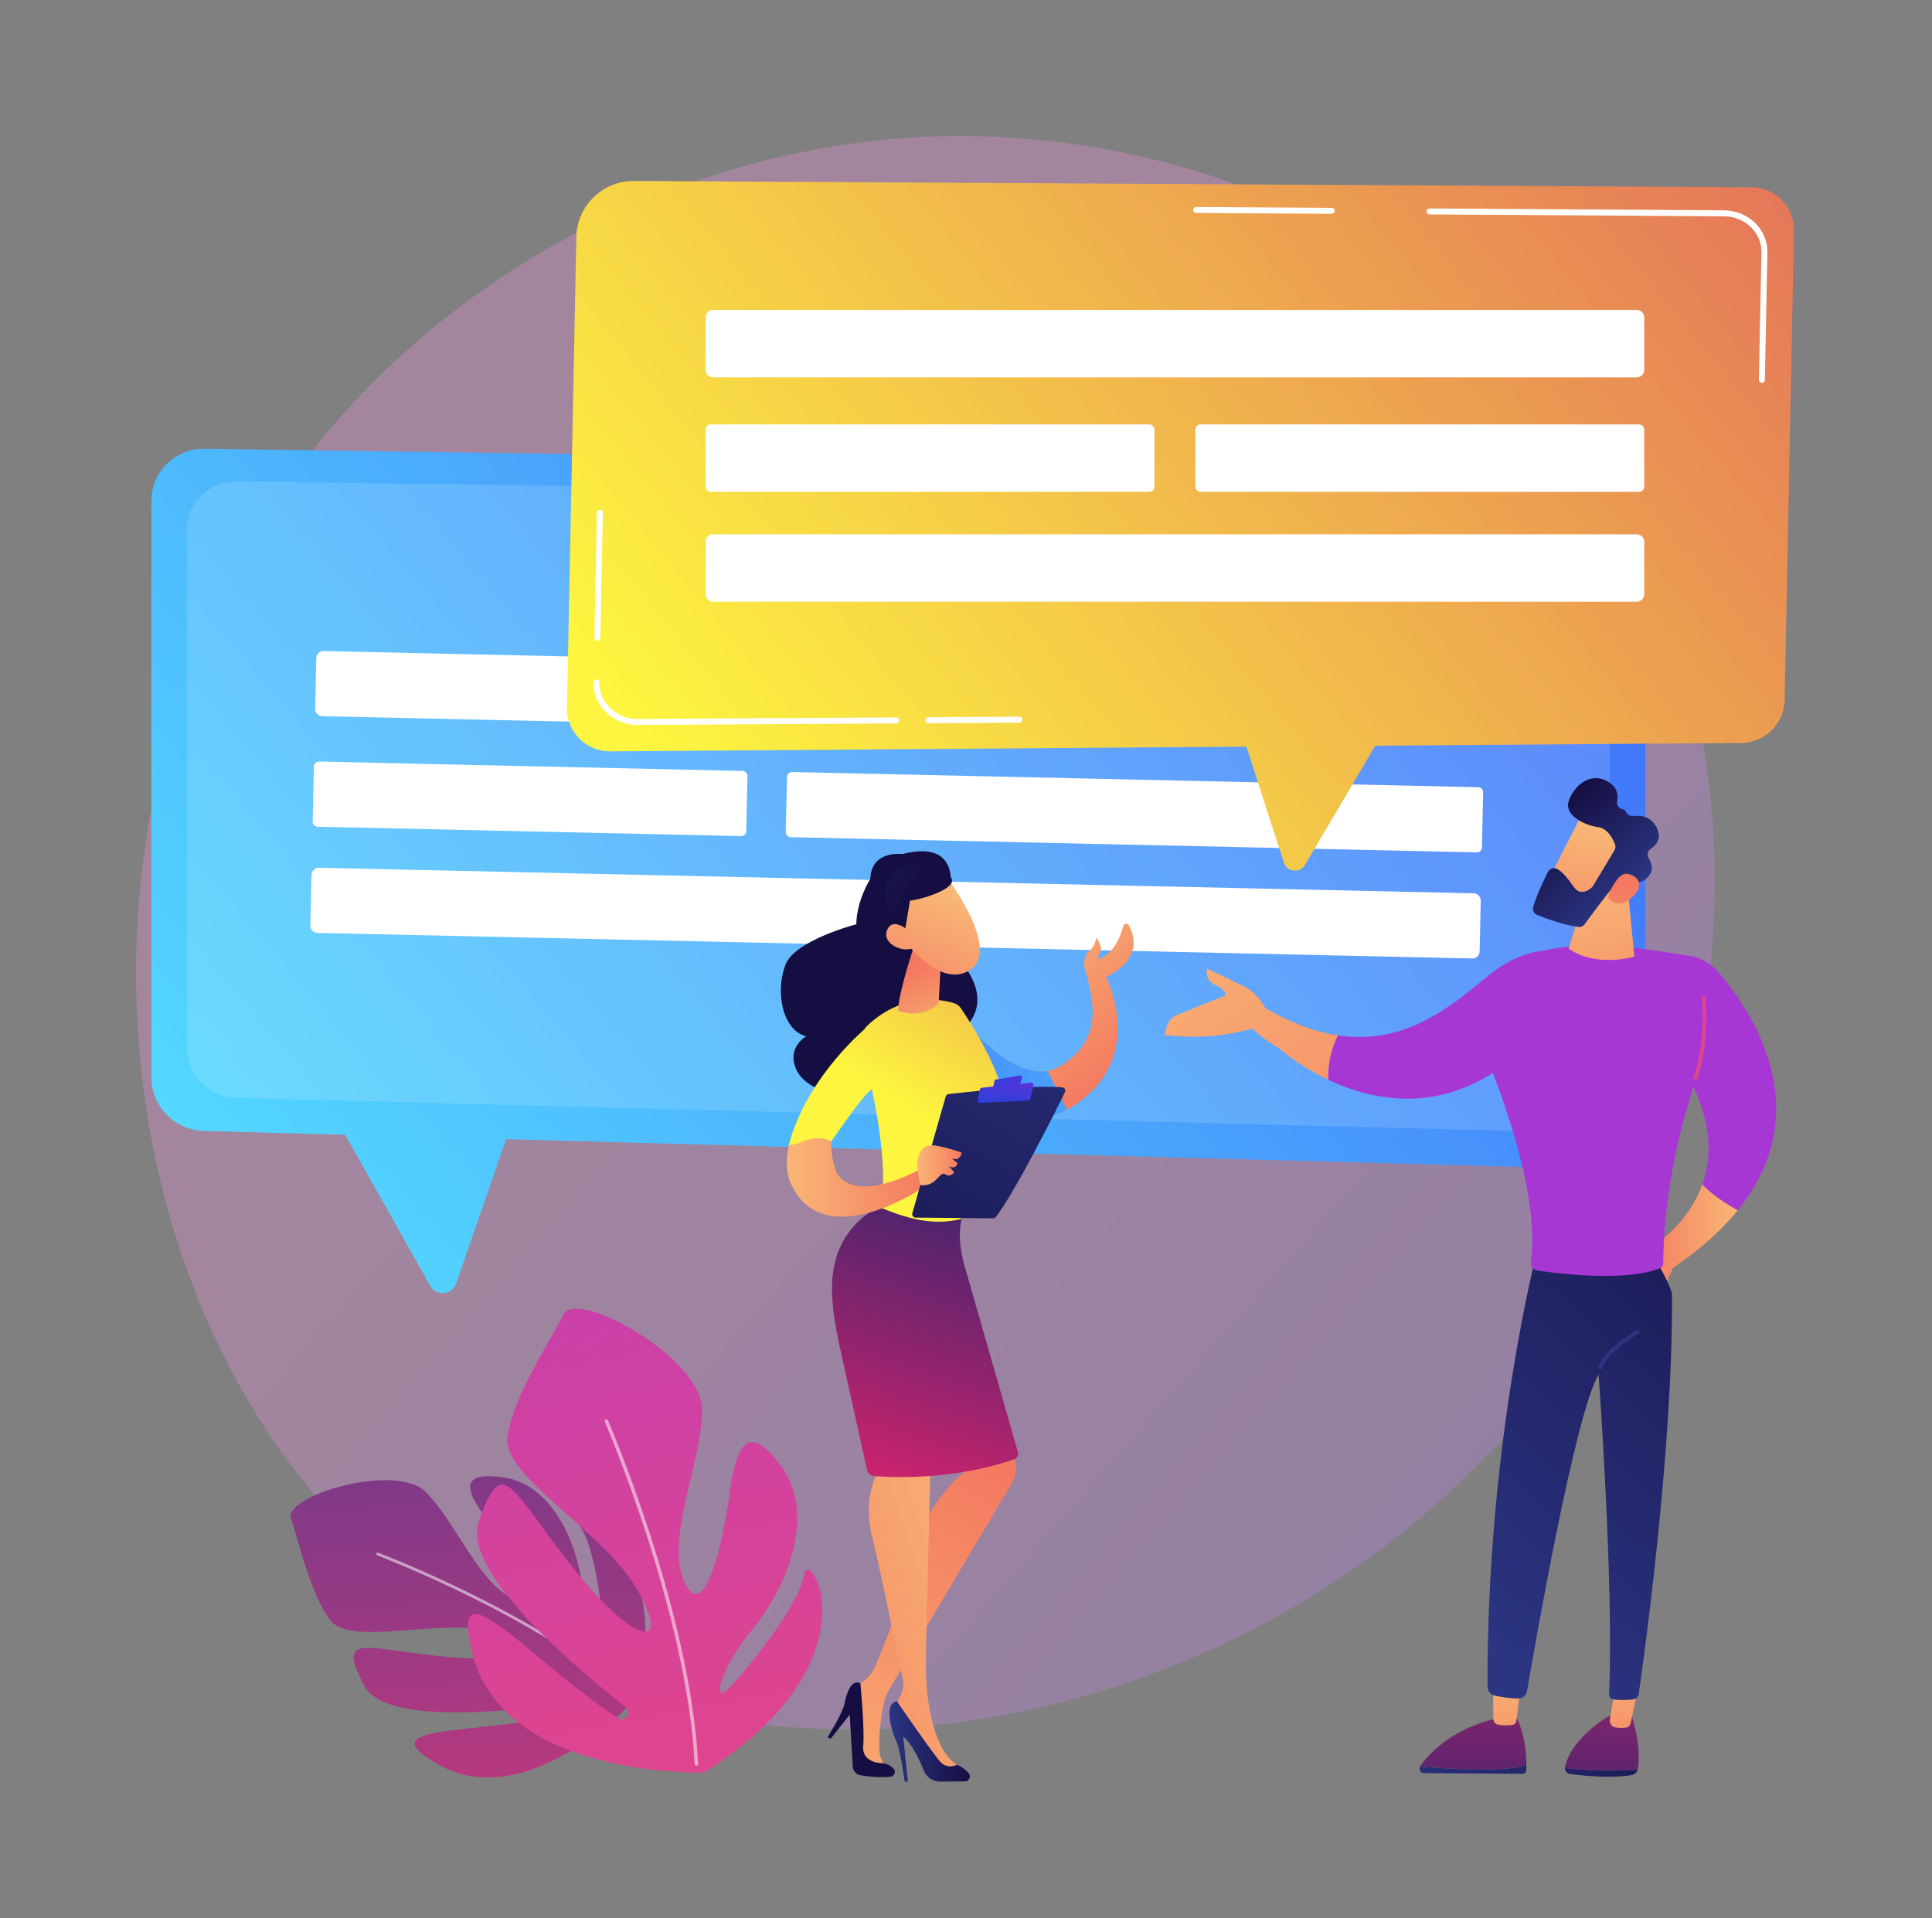 <svg width="142" height="141" viewBox="0 0 142 141" fill="none" xmlns="http://www.w3.org/2000/svg">
<rect x="0" y="0" width="142" height="141" fill="#808080" stroke="none"/>
<path opacity="0.3" d="M121.163 89.124C109.906 115.63 79.92 130.479 53.916 126.473C49.684 125.821 38.084 123.88 27.813 114.721C8.042 97.088 3.814 62.175 19.763 37.57C31.371 19.662 52.18 9.51 71.952 10.018C76.211 10.127 92.533 10.802 106.878 22.63C108.985 24.367 113.632 28.495 117.82 35.045C127.654 50.424 128.499 71.85 121.163 89.124Z" fill="url(#paint0_linear_189_3406)"/>
<path d="M46.94 124.653C46.94 124.653 38.956 133.455 32.288 129.735C26.929 126.745 34.543 127.526 41.001 126.114C41.508 126.003 41.375 125.245 40.861 125.314C35.808 125.984 28.098 126.531 26.759 123.896C24.737 119.919 26.698 121.209 32.85 121.784C39.003 122.358 40.188 120.839 36.172 119.893C32.156 118.946 25.767 121.039 24.279 119.093C22.791 117.147 21.977 113.284 21.384 111.623C20.791 109.961 29.043 107.468 31.274 109.649C33.505 111.83 35.316 116.698 37.964 117.587C40.611 118.476 37.763 114.17 36.007 111.947C34.251 109.725 33.555 108.073 37.063 108.603C40.571 109.133 42.426 113.414 42.796 116.61C43.165 119.806 44.401 121.594 44.345 120.013C44.289 118.432 43.715 113.583 42.594 112.125C41.473 110.667 49.477 112.446 46.94 124.653Z" fill="url(#paint1_linear_189_3406)"/>
<path opacity="0.53" d="M46.29 124.737C46.255 124.75 46.214 124.744 46.184 124.718C39.331 118.723 27.838 114.365 27.722 114.322C27.668 114.301 27.641 114.241 27.661 114.187C27.681 114.133 27.742 114.105 27.796 114.125C27.912 114.169 39.44 118.539 46.322 124.56C46.366 124.598 46.37 124.664 46.332 124.708C46.32 124.721 46.306 124.731 46.29 124.737Z" fill="white"/>
<path d="M51.76 130.275C51.76 130.275 37.18 130.756 34.763 121.699C32.821 114.421 38.636 121.8 45.399 126.287C45.929 126.639 46.484 125.875 45.984 125.48C41.077 121.597 34.008 115.268 35.187 111.837C36.966 106.657 37.503 109.487 42.253 115.402C47.003 121.317 49.355 121.064 46.758 116.715C44.161 112.366 36.858 108.522 37.303 105.547C37.747 102.573 40.458 98.555 41.415 96.613C42.373 94.671 51.621 99.816 51.604 103.646C51.587 107.476 48.843 113.232 50.321 116.325C51.799 119.419 53.163 113.229 53.622 109.782C54.081 106.335 54.943 104.311 57.473 107.856C60.002 111.402 57.812 116.694 55.31 119.751C52.809 122.807 52.288 125.423 53.635 124.023C54.981 122.623 58.765 117.975 59.093 115.741C59.42 113.507 64.689 122.083 51.76 130.275Z" fill="url(#paint2_linear_189_3406)"/>
<path opacity="0.53" d="M51.131 129.773C51.089 129.754 51.059 129.713 51.057 129.663C50.488 118.5 44.511 104.645 44.45 104.506C44.422 104.441 44.452 104.365 44.517 104.337C44.582 104.309 44.658 104.338 44.687 104.404C44.747 104.543 50.743 118.44 51.314 129.65C51.318 129.721 51.263 129.782 51.192 129.785C51.17 129.787 51.15 129.782 51.131 129.773Z" fill="white"/>
<path d="M116.955 85.909L14.98 83.128C12.835 83.069 11.127 81.314 11.127 79.169V36.819C11.127 34.68 12.878 32.954 15.017 32.985L115.838 34.42C118.663 34.46 120.932 36.761 120.932 39.586V82.04C120.932 84.219 119.134 85.969 116.955 85.909Z" fill="url(#paint3_linear_189_3406)"/>
<path opacity="0.14" d="M114.527 83.21L17.42 80.697C15.378 80.644 13.752 79.058 13.752 77.119V38.85C13.752 36.917 15.419 35.357 17.456 35.385L113.463 36.681C116.153 36.718 118.314 38.797 118.314 41.35V79.713C118.314 81.683 116.602 83.264 114.527 83.21Z" fill="white"/>
<path d="M25.093 82.918L31.628 94.515C32.07 95.3 33.231 95.195 33.525 94.344L37.482 82.918H25.093Z" fill="url(#paint4_linear_189_3406)"/>
<path d="M65.09 36.248C65.089 36.248 65.088 36.248 65.087 36.248L52.844 36.083C52.723 36.081 52.626 35.981 52.627 35.86C52.629 35.739 52.727 35.643 52.847 35.643C52.848 35.643 52.849 35.643 52.85 35.643L65.093 35.809C65.214 35.81 65.311 35.91 65.31 36.031C65.308 36.152 65.21 36.248 65.09 36.248Z" fill="white"/>
<path d="M108.563 54.521L23.682 52.642C23.39 52.636 23.157 52.392 23.164 52.101L23.246 48.371C23.253 48.08 23.497 47.846 23.788 47.853L108.669 49.731C108.961 49.738 109.194 49.982 109.187 50.273L109.105 54.003C109.098 54.294 108.855 54.527 108.563 54.521Z" fill="white"/>
<path d="M108.21 70.45L23.329 68.571C23.038 68.565 22.804 68.321 22.811 68.03L22.893 64.3C22.9 64.009 23.143 63.775 23.435 63.782L108.316 65.66C108.608 65.667 108.841 65.911 108.834 66.202L108.752 69.932C108.745 70.223 108.502 70.456 108.21 70.45Z" fill="white"/>
<path d="M54.474 61.455L23.338 60.766C23.136 60.761 22.975 60.593 22.98 60.391L23.069 56.335C23.074 56.133 23.242 55.972 23.444 55.976L54.58 56.666C54.781 56.67 54.942 56.839 54.938 57.04L54.848 61.097C54.844 61.298 54.675 61.459 54.474 61.455Z" fill="white"/>
<path d="M108.547 62.652L58.11 61.536C57.908 61.531 57.747 61.362 57.752 61.161L57.841 57.105C57.846 56.903 58.014 56.742 58.216 56.746L108.653 57.862C108.854 57.867 109.016 58.035 109.011 58.237L108.922 62.293C108.917 62.495 108.748 62.656 108.547 62.652Z" fill="white"/>
<path d="M44.85 55.227L127.966 54.612C129.714 54.599 131.134 53.197 131.169 51.449L131.854 16.951C131.889 15.208 130.491 13.774 128.748 13.764L46.594 13.3C44.292 13.287 42.407 15.125 42.361 17.426L41.673 52.01C41.638 53.785 43.075 55.24 44.85 55.227Z" fill="url(#paint5_linear_189_3406)"/>
<path d="M101.423 54.236L95.912 63.577C95.539 64.209 94.595 64.105 94.369 63.407L91.331 54.035L101.423 54.236Z" fill="url(#paint6_linear_189_3406)"/>
<path d="M68.231 53.158C68.111 53.158 68.013 53.061 68.012 52.94C68.011 52.819 68.109 52.72 68.23 52.719L74.929 52.679C74.93 52.679 74.93 52.679 74.93 52.679C75.051 52.679 75.15 52.776 75.15 52.897C75.151 53.019 75.053 53.117 74.932 53.118L68.233 53.158C68.232 53.158 68.232 53.158 68.231 53.158Z" fill="white"/>
<path d="M46.852 53.286C45.964 53.287 45.107 52.934 44.498 52.316C43.918 51.728 43.607 50.959 43.623 50.153C43.626 50.031 43.725 49.934 43.847 49.937C43.968 49.94 44.065 50.04 44.062 50.161C44.049 50.849 44.315 51.504 44.811 52.007C45.342 52.546 46.088 52.85 46.87 52.847L65.869 52.733C65.869 52.733 65.87 52.733 65.87 52.733C65.991 52.733 66.089 52.831 66.09 52.952C66.091 53.073 65.993 53.172 65.871 53.173L46.872 53.287C46.866 53.286 46.859 53.286 46.852 53.286Z" fill="white"/>
<path d="M43.908 47.095C43.906 47.095 43.905 47.095 43.903 47.095C43.782 47.093 43.686 46.992 43.688 46.871L43.871 37.685C43.873 37.564 43.972 37.472 44.095 37.469C44.216 37.472 44.312 37.572 44.31 37.694L44.127 46.88C44.125 46.999 44.027 47.095 43.908 47.095Z" fill="white"/>
<path d="M97.884 15.716C97.883 15.716 97.883 15.716 97.882 15.716L87.906 15.652C87.785 15.651 87.687 15.552 87.688 15.431C87.689 15.31 87.787 15.213 87.908 15.213C87.908 15.213 87.909 15.213 87.909 15.213L97.885 15.276C98.007 15.277 98.104 15.376 98.103 15.497C98.103 15.618 98.004 15.716 97.884 15.716Z" fill="white"/>
<path d="M129.497 28.142C129.495 28.142 129.494 28.142 129.492 28.142C129.371 28.14 129.275 28.04 129.277 27.918L129.463 18.558C129.477 17.884 129.218 17.239 128.734 16.742C128.217 16.211 127.483 15.904 126.72 15.899L105.071 15.761C104.95 15.761 104.852 15.662 104.853 15.54C104.853 15.419 104.952 15.322 105.072 15.322C105.073 15.322 105.073 15.322 105.074 15.322L126.723 15.46C127.602 15.465 128.45 15.821 129.049 16.436C129.615 17.017 129.918 17.774 129.902 18.567L129.716 27.927C129.714 28.047 129.616 28.142 129.497 28.142Z" fill="white"/>
<path d="M120.3 27.738H52.411C52.11 27.738 51.863 27.491 51.863 27.189V23.329C51.863 23.027 52.11 22.78 52.411 22.78H120.3C120.602 22.78 120.849 23.027 120.849 23.329V27.189C120.849 27.491 120.602 27.738 120.3 27.738Z" fill="white"/>
<path d="M120.3 44.228H52.411C52.11 44.228 51.863 43.981 51.863 43.679V39.819C51.863 39.517 52.11 39.27 52.411 39.27H120.3C120.602 39.27 120.849 39.517 120.849 39.819V43.679C120.849 43.981 120.602 44.228 120.3 44.228Z" fill="white"/>
<path d="M84.474 36.151H52.242C52.033 36.151 51.863 35.981 51.863 35.772V31.573C51.863 31.364 52.033 31.193 52.242 31.193H84.474C84.683 31.193 84.853 31.364 84.853 31.573V35.772C84.853 35.981 84.683 36.151 84.474 36.151Z" fill="white"/>
<path d="M120.469 36.151H88.237C88.029 36.151 87.858 35.981 87.858 35.772V31.573C87.858 31.364 88.029 31.193 88.237 31.193H120.469C120.678 31.193 120.848 31.364 120.848 31.573V35.772C120.848 35.981 120.678 36.151 120.469 36.151Z" fill="white"/>
<path d="M125.121 87.054C125.863 87.847 126.956 88.532 127.726 88.959C126.577 90.379 125.022 91.801 122.964 93.193L122.375 94.515L120.488 92.253C120.488 92.253 123.874 90.568 125.121 87.054Z" fill="url(#paint7_linear_189_3406)"/>
<path d="M115.021 129.955C115.02 129.914 115.023 129.873 115.033 129.832C115.644 127.409 118.678 125.899 118.678 125.899L119.88 125.993C120.572 128.129 120.483 129.439 120.372 130.023C120.369 130.039 120.364 130.055 120.359 130.071C119.368 130.159 117.327 130.217 115.021 129.955Z" fill="url(#paint8_linear_189_3406)"/>
<path d="M120.359 130.071C120.306 130.265 120.162 130.417 119.978 130.456C118.567 130.753 116.325 130.514 115.383 130.391C115.176 130.364 115.024 130.171 115.021 129.955C117.326 130.217 119.368 130.159 120.359 130.071Z" fill="url(#paint9_linear_189_3406)"/>
<path d="M120.364 124.203L119.855 126.654C119.817 126.833 119.679 126.968 119.512 126.984C119.307 127.003 119.016 127.014 118.723 126.971C118.46 126.932 118.278 126.666 118.324 126.379L118.678 124.203L120.364 124.203Z" fill="url(#paint10_linear_189_3406)"/>
<path d="M109.814 130.046C111.142 130.009 111.829 129.852 112.184 129.707C112.184 129.839 112.184 129.974 112.179 130.113C112.175 130.262 112.065 130.38 111.929 130.379L104.639 130.332C104.406 130.331 104.27 130.061 104.371 129.848C105.327 129.927 107.762 130.103 109.814 130.046Z" fill="url(#paint11_linear_189_3406)"/>
<path d="M104.371 129.848C104.38 129.829 104.387 129.81 104.4 129.793C105.044 128.893 106.684 127.102 109.924 126.325L111.478 126.276C111.478 126.276 112.171 127.479 112.184 129.707C111.829 129.853 111.142 130.009 109.814 130.046C107.762 130.104 105.327 129.927 104.371 129.848Z" fill="url(#paint12_linear_189_3406)"/>
<path d="M111.766 123.92C111.749 124.036 111.536 125.797 111.453 126.48C111.434 126.642 111.316 126.767 111.168 126.785C110.903 126.817 110.475 126.846 110.1 126.769C109.898 126.727 109.752 126.533 109.752 126.307V123.543L111.766 123.92Z" fill="url(#paint13_linear_189_3406)"/>
<path d="M113.013 91.782C113.013 91.782 109.264 106.03 109.332 123.961C109.333 124.288 109.563 124.57 109.883 124.637C110.354 124.736 111.047 124.854 111.621 124.838C111.927 124.83 112.183 124.603 112.234 124.301C112.76 121.218 115.777 103.85 117.496 101.03C117.496 101.03 118.627 116.499 118.265 124.524C118.256 124.723 118.403 124.896 118.601 124.919C118.902 124.954 119.383 124.981 119.996 124.916C120.229 124.891 120.417 124.715 120.45 124.484C120.824 121.874 122.98 106.344 122.888 95.156C122.883 94.525 121.219 91.782 121.219 91.782L113.013 91.782Z" fill="url(#paint14_linear_189_3406)"/>
<path d="M107.799 74.537C108.408 73.775 108.941 72.957 109.387 72.115C110.01 70.938 109.437 72.876 109.607 71.548C114.271 68.182 121.293 69.886 124.01 70.228C124.901 70.34 125.715 70.779 126.302 71.459C128.63 74.152 133.738 81.527 127.726 88.959C126.956 88.532 125.863 87.847 125.12 87.054C125.786 85.179 125.84 82.783 124.446 79.845C124.398 80.078 124.34 80.308 124.268 80.535C122.347 86.622 122.244 91.687 122.248 92.855C122.249 93.013 122.154 93.156 122.007 93.215C119.478 94.228 114.611 93.625 112.977 93.382C112.677 93.337 112.476 93.058 112.517 92.758C113.319 86.948 109.203 77.391 108.116 74.997C108.038 74.825 107.93 74.67 107.799 74.537Z" fill="url(#paint15_linear_189_3406)"/>
<path d="M119.639 65.336L120.127 70.315C120.127 70.315 117.326 71.159 115.289 69.721L116.721 65.196L119.639 65.336Z" fill="url(#paint16_linear_189_3406)"/>
<path d="M116.39 59.661C116.322 59.724 113.544 65.179 113.544 65.179L116.693 66.699L120.093 61.92C120.093 61.92 117.518 58.599 116.39 59.661Z" fill="url(#paint17_linear_189_3406)"/>
<path d="M118.701 62.053C118.757 62.198 118.743 62.36 118.663 62.493L117.093 65.111C117.069 65.151 117.04 65.187 117.006 65.218C116.82 65.392 116.18 65.898 115.686 65.209C115.264 64.622 114.869 64.088 114.445 63.868C114.198 63.739 113.893 63.842 113.768 64.091C113.509 64.604 113.008 65.649 112.693 66.64C112.614 66.888 112.742 67.155 112.984 67.253C113.622 67.511 114.881 67.978 116 68.133C116.183 68.158 116.365 68.081 116.474 67.931C116.955 67.272 118.311 65.43 118.774 64.969C119.204 64.541 119.997 64.703 120.355 64.805C120.49 64.844 120.635 64.826 120.756 64.753C121.118 64.534 121.751 63.99 121.172 63.069C121.028 62.84 121.102 62.535 121.328 62.386C121.733 62.12 122.172 61.62 121.753 60.81C121.33 59.99 120.573 59.917 120.057 59.98C119.829 60.008 119.598 59.888 119.51 59.676C119.471 59.581 119.394 59.501 119.251 59.472C118.981 59.417 118.804 59.17 118.857 58.899C118.948 58.435 118.879 57.833 118.138 57.425C116.78 56.679 115.59 57.896 115.288 58.923C114.985 59.95 116.504 60.676 117.459 60.797C118.161 60.886 118.546 61.652 118.701 62.053Z" fill="url(#paint18_linear_189_3406)"/>
<path d="M118.184 65.93C118.184 65.93 118.788 64.163 119.561 64.228C120.334 64.293 120.943 65.063 119.985 65.929C118.793 67.006 118.184 65.93 118.184 65.93Z" fill="url(#paint19_linear_189_3406)"/>
<path d="M124.701 79.39C125.72 76.601 125.35 73.233 125.346 73.199L125.065 73.231C125.069 73.264 125.431 76.568 124.435 79.293L124.701 79.39Z" fill="url(#paint20_linear_189_3406)"/>
<path d="M117.633 100.667C117.696 100.667 117.753 100.625 117.77 100.561C118.081 99.362 120.409 98.044 120.432 98.031C120.501 97.993 120.525 97.907 120.487 97.839C120.448 97.771 120.363 97.746 120.294 97.784C120.194 97.841 117.837 99.175 117.496 100.49C117.477 100.566 117.522 100.643 117.598 100.663C117.609 100.666 117.622 100.667 117.633 100.667Z" fill="url(#paint21_linear_189_3406)"/>
<path d="M98.332 76.103C103.607 76.895 107.045 73.567 109.607 71.548C112.989 68.882 115.621 70.179 115.621 70.179L112.014 77.063C106.627 82.142 101.104 81.014 97.623 79.368C97.569 78.039 97.924 76.926 98.332 76.103Z" fill="url(#paint22_linear_189_3406)"/>
<path d="M90.919 72.956L92.668 73.898C94.766 75.175 96.643 75.85 98.333 76.103C97.925 76.926 97.57 78.038 97.623 79.368C95.407 78.32 94.017 77.063 94.017 77.063C90.055 74.7 90.919 72.956 90.919 72.956Z" fill="url(#paint23_linear_189_3406)"/>
<path d="M85.766 75.421C85.879 75.046 86.156 74.742 86.52 74.596L90.07 73.168C90.07 73.168 90.123 72.713 89.32 72.404C88.516 72.094 88.704 71.194 88.704 71.194C88.704 71.194 89.802 71.695 91.409 72.49C92.329 72.944 92.844 73.746 93.118 74.35L92.204 75.552C90.016 76.209 87.802 76.335 85.569 76.074L85.766 75.421Z" fill="url(#paint24_linear_189_3406)"/>
<path d="M70.4 74.497L72.603 81.485C72.603 81.485 75.16 83.369 78.421 81.571C78.922 81.296 79.44 80.936 79.965 80.466C83.922 76.934 81.297 71.796 81.297 71.796C81.297 71.796 84.317 70.578 82.975 68.014C82.883 67.839 82.625 67.866 82.57 68.058C82.375 68.766 81.897 70.001 80.899 70.441C80.847 70.461 80.799 70.485 80.755 70.506C80.71 70.372 80.71 70.214 80.816 70.046C81.129 69.572 80.566 68.923 80.566 68.923C80.566 68.923 80.528 69.497 80.096 69.854C79.722 70.166 79.543 70.852 79.797 71.419C80.339 73.519 81.149 76.296 77.995 78.328C77.672 78.533 77.336 78.66 76.993 78.715C73.98 79.22 70.4 74.497 70.4 74.497Z" fill="url(#paint25_linear_189_3406)"/>
<path d="M70.4 74.497L72.603 81.485C72.603 81.485 75.16 83.369 78.421 81.571L76.993 78.715C73.98 79.22 70.4 74.497 70.4 74.497Z" fill="url(#paint26_linear_189_3406)"/>
<path d="M69.739 65.927C69.739 65.927 70.987 61.582 66.318 62.777C66.318 62.777 64.031 62.458 63.966 64.611C63.966 64.611 62.978 66.101 62.936 67.937C62.936 67.937 58.441 69.099 57.732 70.9C57.007 72.743 57.409 75.671 59.255 76.176C59.255 76.176 57.788 76.956 58.53 78.623C59.272 80.289 62.859 81.392 64.913 79.296C64.913 79.296 70.913 79.946 70.694 75.723C70.694 75.723 73.434 73.861 70.43 70.438C67.426 67.015 69.739 65.927 69.739 65.927Z" fill="url(#paint27_linear_189_3406)"/>
<path d="M70.104 73.728C69.161 73.446 66.414 72.923 63.801 75.335C63.358 75.743 63.177 76.365 63.335 76.947C64.037 79.53 65.888 87.164 64.265 90.466C64.265 90.466 67.126 93.62 70.247 91.078C70.247 91.078 71.648 84.975 73.482 82.295C74.748 80.445 71.463 75.349 70.631 74.117C70.505 73.931 70.32 73.793 70.104 73.728Z" fill="url(#paint28_linear_189_3406)"/>
<path d="M67.5 68.596C67.5 68.596 66.105 72.542 65.999 74.283C65.999 74.283 67.541 74.984 68.995 73.801C68.995 73.801 69.147 69.859 69.367 69.153L67.5 68.596Z" fill="url(#paint29_linear_189_3406)"/>
<path d="M69.737 64.697C69.737 64.697 73.505 69.717 71.359 71.251C69.213 72.785 66.531 69.218 66.531 69.218C66.531 69.218 65.619 66.444 66.481 65.475C67.344 64.506 69.737 64.697 69.737 64.697Z" fill="url(#paint30_linear_189_3406)"/>
<path d="M68.02 63.517C68.02 63.517 69.705 63.874 69.958 64.627C70.21 65.38 67.615 66.144 66.884 66.196L66.367 69.27C66.367 69.27 64.556 66.432 65.207 64.754C65.859 63.075 68.02 63.517 68.02 63.517Z" fill="url(#paint31_linear_189_3406)"/>
<path d="M67.23 68.826C67.23 68.826 65.771 67.215 65.231 68.3C64.692 69.386 66.553 70.147 67.179 69.606L67.23 68.826Z" fill="url(#paint32_linear_189_3406)"/>
<path d="M73.891 103.894C73.88 104.171 74.367 106.369 74.631 107.541C74.738 108.013 74.664 108.506 74.423 108.926L65.254 124.358C65.143 124.545 65.062 124.747 65.013 124.959C64.845 125.683 64.497 127.458 64.679 129.072L65.153 130.058L63.102 129.592L62.655 124.083L63.236 123.729C63.738 123.423 64.129 122.965 64.352 122.422C65.181 120.408 67.24 115.281 67.771 112.783C68.374 109.943 71.527 107.637 71.527 107.637L70.973 106.327L73.891 103.894Z" fill="url(#paint33_linear_189_3406)"/>
<path d="M60.822 127.696C60.822 127.696 61.93 125.94 62.06 125.256C62.19 124.572 62.553 123.365 63.236 123.728C63.236 123.728 63.558 127.05 63.447 128.347C63.336 129.645 64.914 129.603 64.914 129.603C64.914 129.603 65.349 129.664 65.667 129.983C65.887 130.203 65.73 130.584 65.42 130.604C64.903 130.637 64.083 130.646 63.222 130.48C62.921 130.421 62.698 130.165 62.68 129.859L62.452 126.037L61.055 127.801L60.822 127.696Z" fill="url(#paint34_linear_189_3406)"/>
<path d="M68.414 106.352C68.414 106.352 68.091 120.156 68.047 122.116C68.003 124.077 68.356 128.422 70.322 129.72L69.466 130.354C69.466 130.354 68.398 129.445 67.353 127.697C66.181 125.733 65.826 125.374 65.826 125.374L66.215 124.577C66.385 124.228 66.436 123.833 66.357 123.453C65.933 121.397 64.516 114.56 64.13 113.088C63.673 111.35 63.641 109.028 65.228 107.086C66.816 105.143 68.414 106.352 68.414 106.352Z" fill="url(#paint35_linear_189_3406)"/>
<path d="M66.599 130.976C66.538 130.976 66.486 130.933 66.478 130.872C66.412 130.412 66.14 128.567 65.917 128.089C65.662 127.542 64.828 125.239 65.918 125.044C65.918 125.044 68.626 129.001 69.146 129.534C69.666 130.068 70.322 129.721 70.322 129.721C70.322 129.721 70.828 129.87 71.21 130.358C71.392 130.591 71.223 130.932 70.928 130.935L69.104 130.952C68.574 130.957 68.097 130.635 67.9 130.143C67.579 129.341 67.028 128.165 66.385 127.643L66.719 130.842C66.726 130.913 66.671 130.975 66.599 130.976Z" fill="url(#paint36_linear_189_3406)"/>
<path d="M70.679 89.59C70.679 89.59 70.268 90.9 70.899 93.058L74.817 106.739C74.878 106.954 74.762 107.179 74.552 107.254C73.38 107.675 69.528 108.864 64.269 108.501C64.005 108.483 63.783 108.295 63.725 108.036C63.379 106.477 62.196 101.155 61.953 100.062C61.026 95.896 59.99 91.403 64.546 88.686C66.645 89.586 68.603 90.116 70.679 89.59Z" fill="url(#paint37_linear_189_3406)"/>
<path d="M58.015 84.301C58.015 84.301 57.985 84.303 57.985 84.299C58.479 83.912 61.1 83.898 61.1 83.898C61.1 83.898 63.003 81.141 63.648 80.458C63.669 80.436 63.69 80.415 63.708 80.398C63.722 80.384 63.736 80.37 63.757 80.352C63.993 80.133 64.244 79.915 64.515 79.689C64.814 79.439 65.054 79.118 65.199 78.755C66.207 76.218 65.41 74.558 63.578 75.622C63.578 75.622 59.704 78.84 58.199 83.401C58.182 83.457 58.167 83.51 58.15 83.563C58.09 83.774 58.03 83.975 57.977 84.162C57.973 84.176 57.989 84.196 57.985 84.21C57.975 84.242 58.026 84.269 58.015 84.301Z" fill="url(#paint38_linear_189_3406)"/>
<path d="M67.594 85.957C67.594 85.957 63.093 88.501 61.574 86.329C61.258 85.878 61.022 84.325 61.099 83.897C59.75 83.216 58.734 84.217 57.977 84.162C57.778 85.203 57.681 86.217 58.293 87.336C60.954 92.203 68.19 87.067 68.19 87.067L67.594 85.957Z" fill="url(#paint39_linear_189_3406)"/>
<path d="M67.054 89.176L69.511 80.596C69.539 80.499 69.622 80.427 69.722 80.416C70.168 80.364 71.457 80.218 72.947 80.092C74.74 79.94 76.824 79.817 78.069 79.922C78.246 79.937 78.352 80.124 78.274 80.283C77.566 81.715 74.654 87.541 73.196 89.45C73.147 89.513 73.073 89.55 72.993 89.549L67.293 89.496C67.127 89.495 67.008 89.335 67.054 89.176Z" fill="url(#paint40_linear_189_3406)"/>
<path d="M73.201 79.348L74.983 79.052C75.078 79.036 75.155 79.126 75.125 79.218L74.949 79.752C74.933 79.799 74.893 79.832 74.844 79.839L73.13 80.068C73.041 80.08 72.968 79.999 72.989 79.912L73.098 79.445C73.11 79.395 73.15 79.357 73.201 79.348Z" fill="url(#paint41_linear_189_3406)"/>
<path d="M71.868 80.856L72.014 80.092C72.029 80.015 72.092 79.957 72.17 79.95L75.768 79.584C75.889 79.572 75.986 79.683 75.957 79.801L75.728 80.754C75.71 80.83 75.644 80.885 75.566 80.889L72.05 81.066C71.936 81.072 71.846 80.969 71.868 80.856Z" fill="url(#paint42_linear_189_3406)"/>
<path d="M67.648 87.103C67.648 87.103 67.305 85.696 67.444 85.197C67.582 84.697 67.849 84.055 68.74 84.198C69.632 84.341 70.684 84.716 70.684 84.716C70.684 84.716 70.631 85.367 69.953 85.157L70.373 85.482C70.373 85.482 70.313 86.003 69.741 85.725L70.132 86.156C70.132 86.156 69.886 86.583 69.465 86.309C69.044 86.035 68.842 87.273 67.648 87.103Z" fill="url(#paint43_linear_189_3406)"/>
<defs>
<linearGradient id="paint0_linear_189_3406" x1="135.966" y1="128.705" x2="48.864" y2="52.492" gradientUnits="userSpaceOnUse">
<stop stop-color="#B37CFF"/>
<stop offset="1" stop-color="#F895E7"/>
</linearGradient>
<linearGradient id="paint1_linear_189_3406" x1="31.972" y1="70.231" x2="36.074" y2="146.993" gradientUnits="userSpaceOnUse">
<stop stop-color="#233894"/>
<stop offset="0.996" stop-color="#DD397A"/>
</linearGradient>
<linearGradient id="paint2_linear_189_3406" x1="32.228" y1="38.562" x2="54.495" y2="156.342" gradientUnits="userSpaceOnUse">
<stop stop-color="#A737D5"/>
<stop offset="1" stop-color="#EF497A"/>
</linearGradient>
<linearGradient id="paint3_linear_189_3406" x1="23.735" y1="95.577" x2="142.462" y2="-5.871" gradientUnits="userSpaceOnUse">
<stop stop-color="#53D8FF"/>
<stop offset="1" stop-color="#3840F7"/>
</linearGradient>
<linearGradient id="paint4_linear_189_3406" x1="22.704" y1="94.371" x2="141.432" y2="-7.077" gradientUnits="userSpaceOnUse">
<stop stop-color="#53D8FF"/>
<stop offset="1" stop-color="#3840F7"/>
</linearGradient>
<linearGradient id="paint5_linear_189_3406" x1="53.627" y1="61.297" x2="155.581" y2="-22.026" gradientUnits="userSpaceOnUse">
<stop stop-color="#FDF53F"/>
<stop offset="1" stop-color="#D93C65"/>
</linearGradient>
<linearGradient id="paint6_linear_189_3406" x1="68.44" y1="79.421" x2="170.393" y2="-3.9" gradientUnits="userSpaceOnUse">
<stop stop-color="#FDF53F"/>
<stop offset="1" stop-color="#D93C65"/>
</linearGradient>
<linearGradient id="paint7_linear_189_3406" x1="127.726" y1="90.784" x2="120.488" y2="90.784" gradientUnits="userSpaceOnUse">
<stop stop-color="#F9B776"/>
<stop offset="1" stop-color="#F47960"/>
</linearGradient>
<linearGradient id="paint8_linear_189_3406" x1="117.88" y1="113.473" x2="117.699" y2="133.44" gradientUnits="userSpaceOnUse">
<stop stop-color="#CB236D"/>
<stop offset="1" stop-color="#4C246D"/>
</linearGradient>
<linearGradient id="paint9_linear_189_3406" x1="106.861" y1="121.619" x2="126.606" y2="137.123" gradientUnits="userSpaceOnUse">
<stop stop-color="#2B3582"/>
<stop offset="1" stop-color="#150E42"/>
</linearGradient>
<linearGradient id="paint10_linear_189_3406" x1="118.938" y1="121.843" x2="119.975" y2="130.891" gradientUnits="userSpaceOnUse">
<stop stop-color="#F9B776"/>
<stop offset="1" stop-color="#F47960"/>
</linearGradient>
<linearGradient id="paint11_linear_189_3406" x1="103.353" y1="126.087" x2="123.098" y2="141.59" gradientUnits="userSpaceOnUse">
<stop stop-color="#2B3582"/>
<stop offset="1" stop-color="#150E42"/>
</linearGradient>
<linearGradient id="paint12_linear_189_3406" x1="108.426" y1="113.387" x2="108.245" y2="133.354" gradientUnits="userSpaceOnUse">
<stop stop-color="#CB236D"/>
<stop offset="1" stop-color="#4C246D"/>
</linearGradient>
<linearGradient id="paint13_linear_189_3406" x1="110.494" y1="122.811" x2="111.53" y2="131.859" gradientUnits="userSpaceOnUse">
<stop stop-color="#F9B776"/>
<stop offset="1" stop-color="#F47960"/>
</linearGradient>
<linearGradient id="paint14_linear_189_3406" x1="106.816" y1="119.213" x2="139.601" y2="82.785" gradientUnits="userSpaceOnUse">
<stop stop-color="#2B3582"/>
<stop offset="1" stop-color="#150E42"/>
</linearGradient>
<linearGradient id="paint15_linear_189_3406" x1="312.6" y1="-77.142" x2="354.491" y2="-111.141" gradientUnits="userSpaceOnUse">
<stop stop-color="#A737D5"/>
<stop offset="1" stop-color="#EF497A"/>
</linearGradient>
<linearGradient id="paint16_linear_189_3406" x1="116.648" y1="64.004" x2="120.607" y2="81.11" gradientUnits="userSpaceOnUse">
<stop stop-color="#F9B776"/>
<stop offset="1" stop-color="#F47960"/>
</linearGradient>
<linearGradient id="paint17_linear_189_3406" x1="117.304" y1="60.692" x2="115.353" y2="72.173" gradientUnits="userSpaceOnUse">
<stop stop-color="#F9B776"/>
<stop offset="1" stop-color="#F47960"/>
</linearGradient>
<linearGradient id="paint18_linear_189_3406" x1="119.356" y1="66.126" x2="113.607" y2="60.019" gradientUnits="userSpaceOnUse">
<stop stop-color="#2B3582"/>
<stop offset="1" stop-color="#150E42"/>
</linearGradient>
<linearGradient id="paint19_linear_189_3406" x1="118.997" y1="73.224" x2="119.344" y2="65.162" gradientUnits="userSpaceOnUse">
<stop stop-color="#F9B776"/>
<stop offset="1" stop-color="#F47960"/>
</linearGradient>
<linearGradient id="paint20_linear_189_3406" x1="152.535" y1="46.584" x2="116.108" y2="85.744" gradientUnits="userSpaceOnUse">
<stop stop-color="#A737D5"/>
<stop offset="1" stop-color="#EF497A"/>
</linearGradient>
<linearGradient id="paint21_linear_189_3406" x1="118.907" y1="98.936" x2="107.524" y2="63.723" gradientUnits="userSpaceOnUse">
<stop stop-color="#2B3582"/>
<stop offset="1" stop-color="#150E42"/>
</linearGradient>
<linearGradient id="paint22_linear_189_3406" x1="305.46" y1="-85.938" x2="347.352" y2="-119.937" gradientUnits="userSpaceOnUse">
<stop stop-color="#A737D5"/>
<stop offset="1" stop-color="#EF497A"/>
</linearGradient>
<linearGradient id="paint23_linear_189_3406" x1="85.56" y1="63.586" x2="109.783" y2="94.577" gradientUnits="userSpaceOnUse">
<stop stop-color="#F9B776"/>
<stop offset="1" stop-color="#F47960"/>
</linearGradient>
<linearGradient id="paint24_linear_189_3406" x1="82.318" y1="66.12" x2="106.541" y2="97.111" gradientUnits="userSpaceOnUse">
<stop stop-color="#F9B776"/>
<stop offset="1" stop-color="#F47960"/>
</linearGradient>
<linearGradient id="paint25_linear_189_3406" x1="72.795" y1="68.607" x2="81.696" y2="79.549" gradientUnits="userSpaceOnUse">
<stop stop-color="#F9B776"/>
<stop offset="1" stop-color="#F47960"/>
</linearGradient>
<linearGradient id="paint26_linear_189_3406" x1="119.633" y1="90.464" x2="9.024" y2="62.13" gradientUnits="userSpaceOnUse">
<stop stop-color="#53D8FF"/>
<stop offset="1" stop-color="#3840F7"/>
</linearGradient>
<linearGradient id="paint27_linear_189_3406" x1="-4658.67" y1="663.145" x2="-4608.07" y2="656.806" gradientUnits="userSpaceOnUse">
<stop stop-color="#2B3582"/>
<stop offset="1" stop-color="#150E42"/>
</linearGradient>
<linearGradient id="paint28_linear_189_3406" x1="67.707" y1="82.077" x2="87.135" y2="51.417" gradientUnits="userSpaceOnUse">
<stop stop-color="#FDF53F"/>
<stop offset="1" stop-color="#D93C65"/>
</linearGradient>
<linearGradient id="paint29_linear_189_3406" x1="69.719" y1="76.239" x2="67.496" y2="71.302" gradientUnits="userSpaceOnUse">
<stop stop-color="#F9B776"/>
<stop offset="1" stop-color="#F47960"/>
</linearGradient>
<linearGradient id="paint30_linear_189_3406" x1="70.157" y1="65.715" x2="65.876" y2="75.585" gradientUnits="userSpaceOnUse">
<stop stop-color="#F9B776"/>
<stop offset="1" stop-color="#F47960"/>
</linearGradient>
<linearGradient id="paint31_linear_189_3406" x1="54.772" y1="58.35" x2="66.933" y2="66.052" gradientUnits="userSpaceOnUse">
<stop stop-color="#2B3582"/>
<stop offset="1" stop-color="#150E42"/>
</linearGradient>
<linearGradient id="paint32_linear_189_3406" x1="68.012" y1="64.784" x2="63.732" y2="74.655" gradientUnits="userSpaceOnUse">
<stop stop-color="#F9B776"/>
<stop offset="1" stop-color="#F47960"/>
</linearGradient>
<linearGradient id="paint33_linear_189_3406" x1="57.245" y1="137.72" x2="73.807" y2="107.825" gradientUnits="userSpaceOnUse">
<stop stop-color="#F9B776"/>
<stop offset="1" stop-color="#F47960"/>
</linearGradient>
<linearGradient id="paint34_linear_189_3406" x1="177.912" y1="-77.818" x2="174.162" y2="-71.061" gradientUnits="userSpaceOnUse">
<stop stop-color="#2B3582"/>
<stop offset="1" stop-color="#150E42"/>
</linearGradient>
<linearGradient id="paint35_linear_189_3406" x1="76.126" y1="115.542" x2="51.01" y2="123.837" gradientUnits="userSpaceOnUse">
<stop stop-color="#F9B776"/>
<stop offset="1" stop-color="#F47960"/>
</linearGradient>
<linearGradient id="paint36_linear_189_3406" x1="65.391" y1="128.018" x2="71.261" y2="127.962" gradientUnits="userSpaceOnUse">
<stop stop-color="#2B3582"/>
<stop offset="1" stop-color="#150E42"/>
</linearGradient>
<linearGradient id="paint37_linear_189_3406" x1="65.098" y1="108.799" x2="71.434" y2="89.843" gradientUnits="userSpaceOnUse">
<stop stop-color="#CB236D"/>
<stop offset="1" stop-color="#4C246D"/>
</linearGradient>
<linearGradient id="paint38_linear_189_3406" x1="62.8" y1="78.968" x2="82.228" y2="48.308" gradientUnits="userSpaceOnUse">
<stop stop-color="#FDF53F"/>
<stop offset="1" stop-color="#D93C65"/>
</linearGradient>
<linearGradient id="paint39_linear_189_3406" x1="57.825" y1="86.545" x2="68.19" y2="86.545" gradientUnits="userSpaceOnUse">
<stop stop-color="#F9B776"/>
<stop offset="1" stop-color="#F47960"/>
</linearGradient>
<linearGradient id="paint40_linear_189_3406" x1="83.094" y1="65.151" x2="58.809" y2="106.436" gradientUnits="userSpaceOnUse">
<stop stop-color="#2B3582"/>
<stop offset="1" stop-color="#150E42"/>
</linearGradient>
<linearGradient id="paint41_linear_189_3406" x1="74.986" y1="75.486" x2="73.756" y2="80.889" gradientUnits="userSpaceOnUse">
<stop stop-color="#7C27DD"/>
<stop offset="1" stop-color="#2B41D9"/>
</linearGradient>
<linearGradient id="paint42_linear_189_3406" x1="74.342" y1="77.752" x2="73.754" y2="81.283" gradientUnits="userSpaceOnUse">
<stop stop-color="#7C27DD"/>
<stop offset="1" stop-color="#2B41D9"/>
</linearGradient>
<linearGradient id="paint43_linear_189_3406" x1="67.411" y1="85.649" x2="70.684" y2="85.649" gradientUnits="userSpaceOnUse">
<stop stop-color="#F9B776"/>
<stop offset="1" stop-color="#F47960"/>
</linearGradient>
</defs>
</svg>
